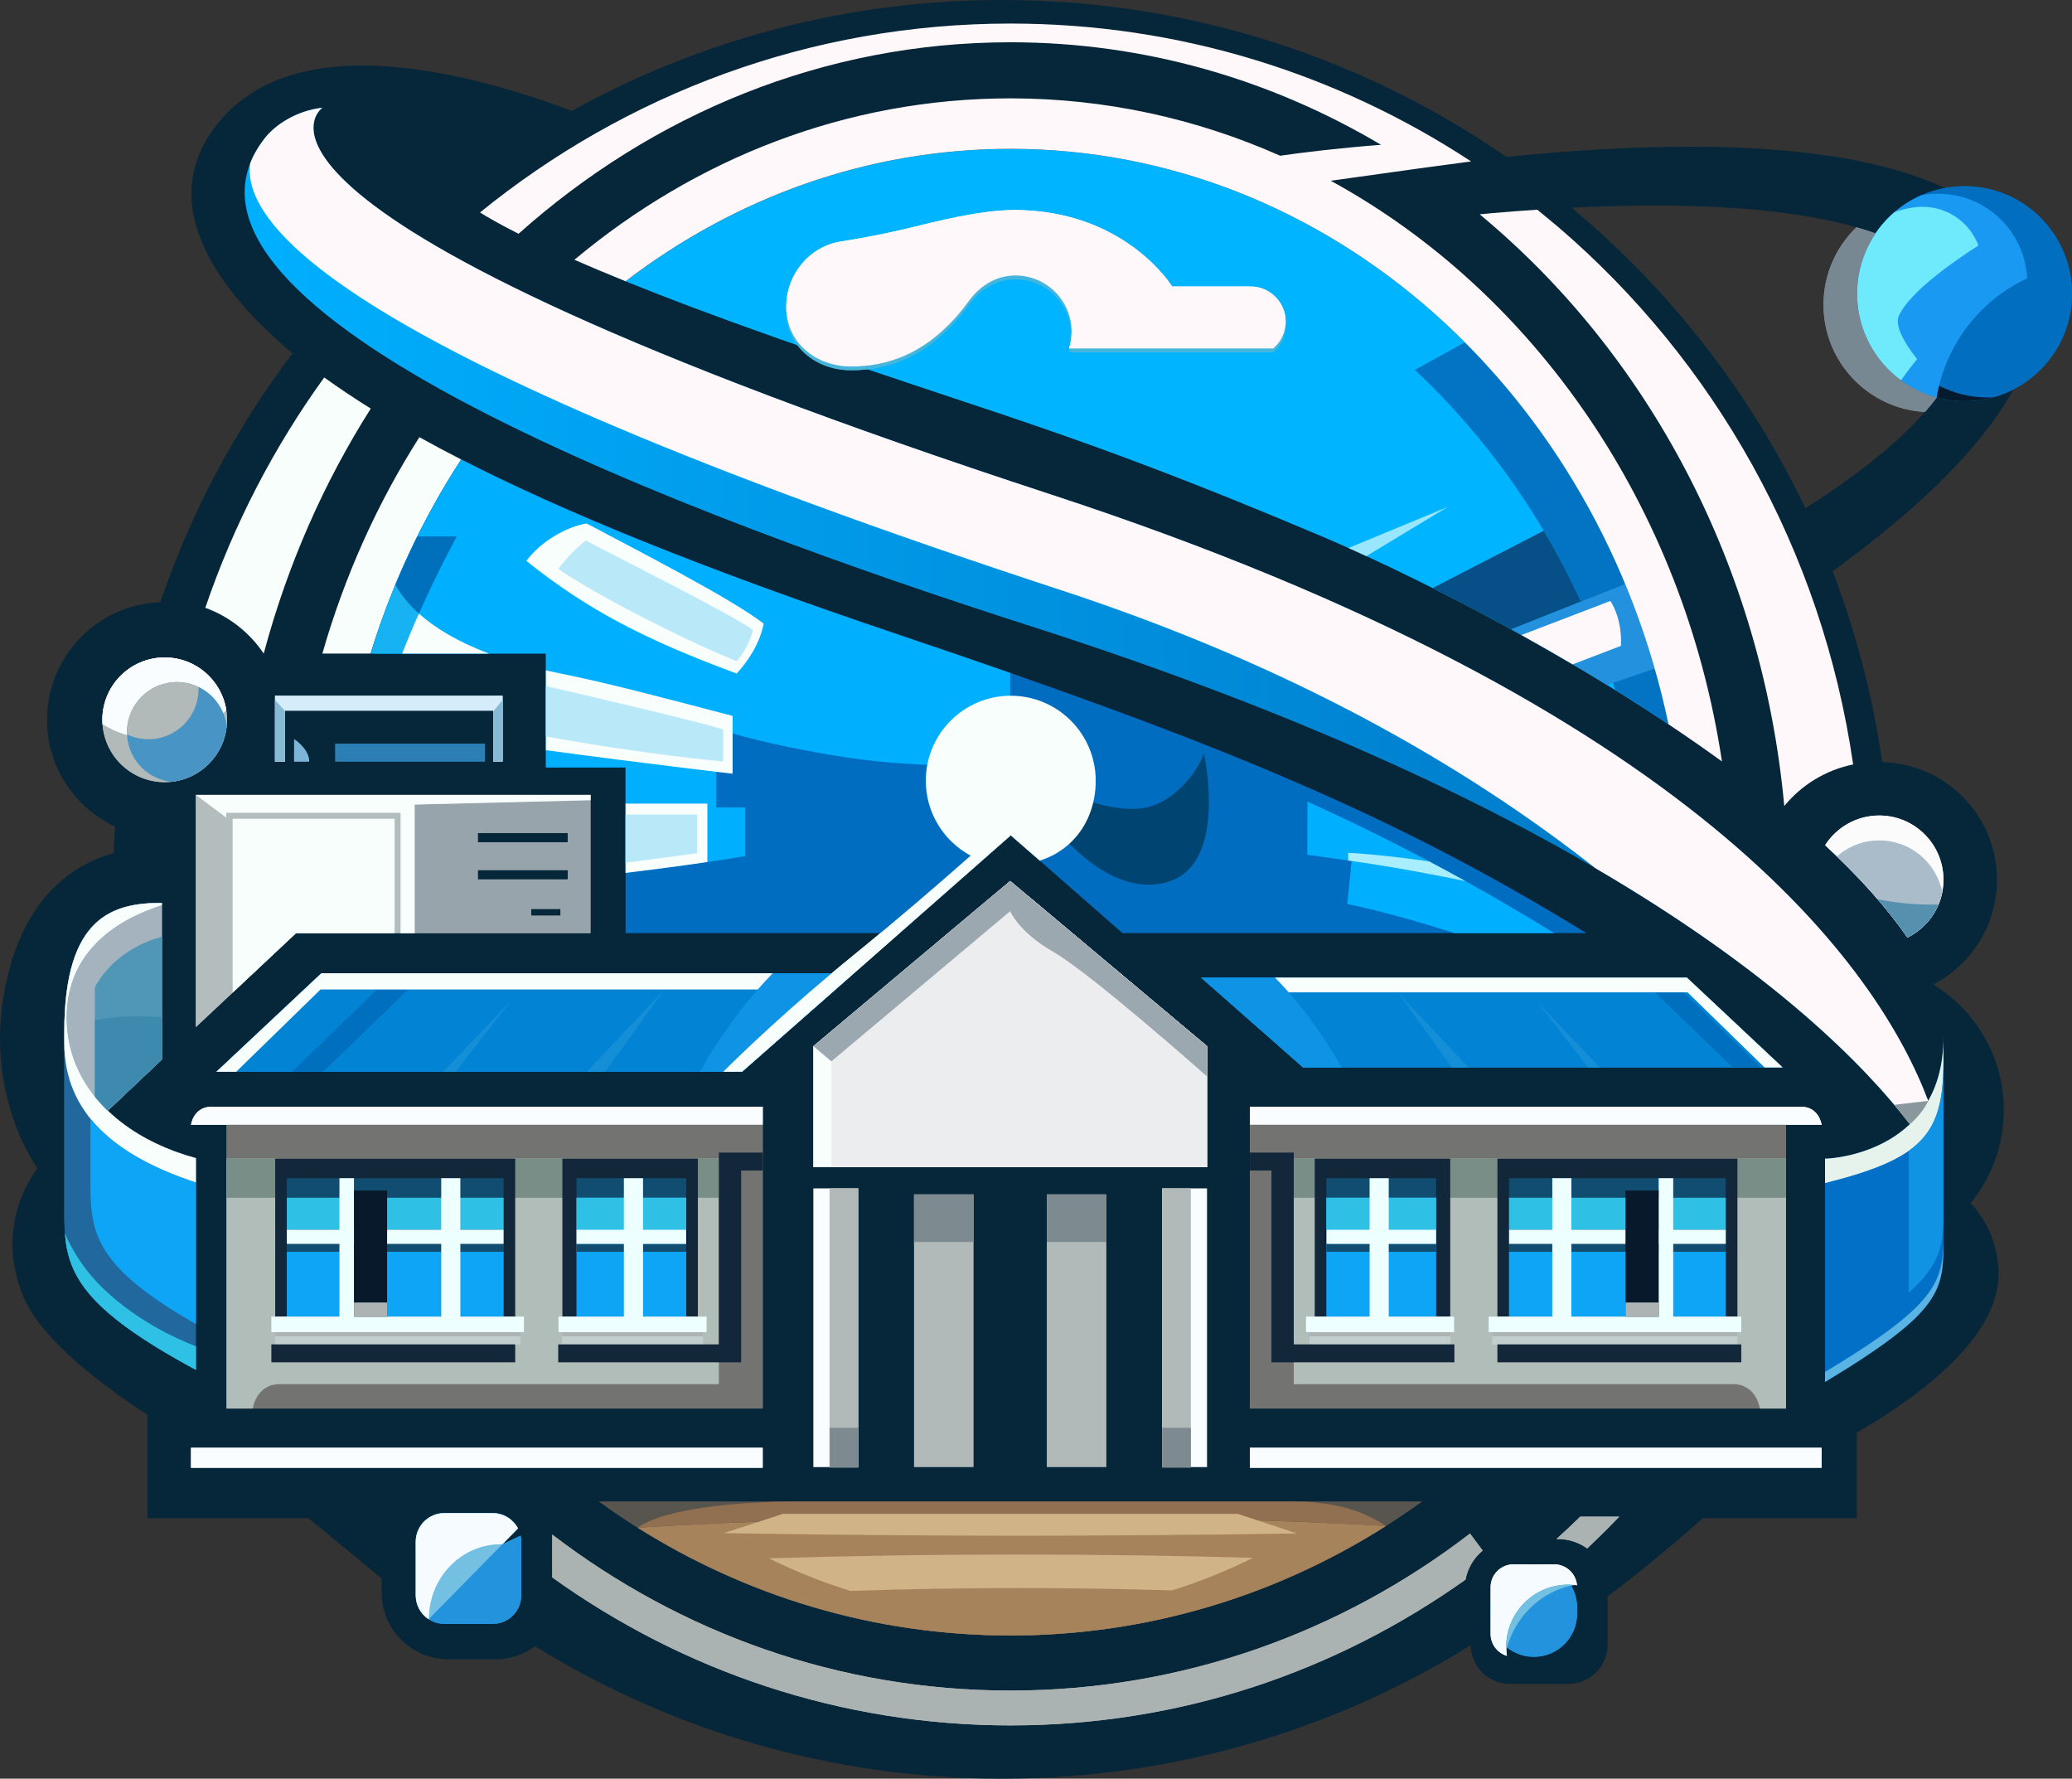 <?xml version="1.0" encoding="UTF-8"?>
<svg id="Capa_2" data-name="Capa 2" xmlns="http://www.w3.org/2000/svg" xmlns:xlink="http://www.w3.org/1999/xlink" viewBox="0 0 657.99 564.72">
  <rect x="0" y="0" width="657.99" height="564.72" fill="#333333" stroke="none"/>
  <defs>
    <style>
      .cls-1 {
        fill: #e6f3ed;
      }

      .cls-2 {
        fill: #9ca8af;
      }

      .cls-3 {
        fill: #99e7ff;
      }

      .cls-4 {
        fill: #7d8a8f;
      }

      .cls-5 {
        fill: #98a4ab;
      }

      .cls-6 {
        fill: #73c0e2;
      }

      .cls-7 {
        fill: #a7835b;
      }

      .cls-8 {
        fill: #5097b7;
      }

      .cls-9 {
        fill: #2fc1e5;
      }

      .cls-10 {
        fill: #6feafd;
      }

      .cls-11 {
        fill: #c2cece;
      }

      .cls-12 {
        fill: #b3bdbd;
      }

      .cls-13 {
        fill: #737472;
      }

      .cls-14 {
        fill: #21689e;
      }

      .cls-15 {
        fill: #fff8fa;
      }

      .cls-16 {
        fill: #ebedef;
      }

      .cls-17 {
        fill: #5590af;
      }

      .cls-18 {
        fill: #916f51;
      }

      .cls-19 {
        fill: #45b5dc;
      }

      .cls-20 {
        fill: #aabbc9;
      }

      .cls-21 {
        fill: #2493de;
      }

      .cls-22 {
        fill: #f5fbff;
      }

      .cls-23 {
        fill: #d5edfa;
      }

      .cls-24 {
        fill: #104d71;
      }

      .cls-25 {
        fill: #01b4ff;
      }

      .cls-26 {
        fill: #13273a;
      }

      .cls-27 {
        fill: #0383d3;
      }

      .cls-28 {
        fill: #00b0ff;
      }

      .cls-29 {
        fill: #7a8e88;
      }

      .cls-30 {
        fill: #58544e;
      }

      .cls-31 {
        fill: #026ec0;
      }

      .cls-32 {
        fill: #3e8aae;
      }

      .cls-33 {
        fill: #b2b9b9;
      }

      .cls-34 {
        fill: #0373c3;
      }

      .cls-35 {
        fill: #016dc0;
      }

      .cls-36 {
        fill: #1a99f2;
      }

      .cls-37 {
        fill: #f8fefc;
      }

      .cls-38 {
        fill: #16b2f2;
      }

      .cls-39 {
        fill: #adb2b2;
      }

      .cls-40 {
        fill: #59b4e4;
      }

      .cls-41 {
        fill: #a5b3be;
      }

      .cls-42 {
        fill: #07192b;
      }

      .cls-43 {
        fill: #abb3b2;
      }

      .cls-44 {
        fill: #b9e9f8;
      }

      .cls-45 {
        fill: #004572;
      }

      .cls-46 {
        fill: #0070bd;
      }

      .cls-47 {
        fill: #8a989e;
      }

      .cls-48 {
        fill: #006fbd;
      }

      .cls-49 {
        fill: #1093e3;
      }

      .cls-50 {
        fill: #7db5d9;
      }

      .cls-51 {
        fill: #87bad5;
      }

      .cls-52 {
        fill: #b1bdb8;
      }

      .cls-53 {
        fill: #2b7fb5;
      }

      .cls-54 {
        fill: none;
        stroke: #001c44;
        stroke-miterlimit: 10;
      }

      .cls-55 {
        fill: #138ed7;
      }

      .cls-56 {
        fill: #a9eefe;
      }

      .cls-57 {
        fill: #4894c4;
      }

      .cls-58 {
        fill: #f9fdff;
      }

      .cls-59 {
        fill: #2391dd;
      }

      .cls-60 {
        fill: #fcfbfb;
      }

      .cls-61 {
        fill: #d1b388;
      }

      .cls-62 {
        fill: #778893;
      }

      .cls-63 {
        fill: #edffff;
      }

      .cls-64 {
        fill: #0ea5f7;
      }

      .cls-65 {
        fill: #0270c6;
      }

      .cls-66 {
        fill: #041a2f;
      }

      .cls-67 {
        fill: #06263a;
      }

      .cls-68 {
        fill: #064f87;
      }

      .cls-69 {
        fill: url(#Degradado_sin_nombre);
      }

      .cls-70 {
        fill: #0f93e4;
      }
    </style>
    <linearGradient id="Degradado_sin_nombre" data-name="Degradado sin nombre" x1="77.71" y1="1791.79" x2="612.32" y2="1791.79" gradientTransform="translate(0 1987.36) scale(1 -1)" gradientUnits="userSpaceOnUse">
      <stop offset="0" stop-color="#00b0ff"/>
      <stop offset="1" stop-color="#006fbd"/>
    </linearGradient>
  </defs>
  <g id="Capa_1-2" data-name="Capa 1">
    <g id="Capa_6" data-name="Capa 6">
      <path class="cls-67" d="M613.91,312.55c12.03-6.21,20.25-18.76,20.25-33.23,0-20.33-16.24-36.87-36.45-37.36-3.01-21.04-8.35-41.32-15.73-60.59,41.93-30.43,78.85-69.06,59.1-102.01-22.15-36.95-104.66-35.57-162.61-29.51C432.93,18.41,377.73,0,318.22,0c-49.56,0-96.13,12.77-136.61,35.19-35.88-13.4-87.6-25.53-111.76,3.15-22.71,26.97,1.85,56.05,23.04,73.84-17.93,23.7-32.2,50.31-41.98,79.01-20,.73-35.98,17.17-35.98,37.35,0,15.02,8.86,27.96,21.63,33.9-.2,2.79-.35,5.6-.46,8.41-10.38,2.84-25.71,11.15-32.7,35.37-11.09,38.41,8.51,64.74,8.51,64.74,0,0-14.25,17.03-4.55,40.59,5.82,14.13,26.31,29.11,39.44,37.6v32.88h51.2l23.2,19.14v4.47c0,11.7,9.48,21.18,21.18,21.18h14.93c4.71,0,9.07-1.54,12.59-4.15,43.1,26.66,93.91,42.05,148.31,42.05s105.62-15.51,148.83-42.37c.09,6.78,5.62,12.26,12.43,12.26h18.61c6.86,0,12.43-5.57,12.43-12.43v-15.38c6.53-4.78,16.36-12.53,30.24-24.77h48.88v-27.14c22.65-13.21,46.73-32.21,44.96-52.64-.76-8.73-4.17-15.29-8.8-20.24,6.59-8.05,10.54-18.34,10.54-29.55,0-16.9-8.98-31.71-22.43-39.9Zm-107.67-240.45l-7.11-6.16c.83-.04,1.66-.08,2.49-.12,47.38-2.16,100.98,1.02,117.41,23.89,16.53,23.01-11.33,49.73-45.7,71.67-16.24-34.01-39.16-64.31-67.09-89.29Z"/>
      <path class="cls-25" d="M320.88,47.28c-45.42,0-87.54,15.54-122.21,42.04,12.43,5.03,27.85,10.89,46.92,17.62,69.76,24.61,94.27,29.57,173.57,63.1,27.81,11.76,71.35,33.7,110.71,59.94-21.96-104.66-107.19-182.7-208.98-182.7Z"/>
      <path class="cls-34" d="M465.19,108.68l-15.9,8.77c28.71,26.81,50.92,61.78,63.68,101.65,5.68,3.52,11.33,7.15,16.9,10.86-9.97-47.53-32.99-89.56-64.68-121.29Z"/>
      <path class="cls-68" d="M490.23,168.5l-35.28,18.2c7.98,4.01,16.37,8.4,24.95,13.12l22.15-8.81c-3.57-7.76-7.52-15.27-11.82-22.51Z"/>
      <path class="cls-59" d="M479.9,199.82c9.98,5.48,20.23,11.4,30.42,17.66l15.16-5.18c-2.64-9.21-5.77-18.19-9.38-26.88l-36.21,14.4Z"/>
      <path class="cls-15" d="M499.42,210.92l15.34-5.86c.4-9.11-3.37-14.25-3.37-14.25l-28.24,10.81c5.37,2.99,10.81,6.09,16.27,9.31Z"/>
      <path class="cls-3" d="M428.23,173.98c1.85,.83,3.74,1.69,5.68,2.58l25.89-15.64-31.57,13.07Z"/>
      <path class="cls-60" d="M605.72,297.64c6.78-3.31,11.45-10.27,11.45-18.33,0-11.26-9.13-20.39-20.39-20.39-7.22,0-13.57,3.76-17.19,9.43,10.43,9.65,19.39,19.49,26.12,29.28Z"/>
      <path class="cls-20" d="M616.79,283.26c-1.84-9.37-10.09-16.44-20-16.44-5.16,0-9.86,1.92-13.45,5.07,8.84,8.52,16.47,17.15,22.38,25.75,5.64-2.76,9.82-8.04,11.07-14.38Z"/>
      <path class="cls-17" d="M613.44,287.21c-5.87,0-11.61-.59-17.15-1.7,3.49,4.04,6.65,8.09,9.43,12.14,4.43-2.16,7.96-5.9,9.87-10.47-.71,.02-1.43,.03-2.15,.03Z"/>
      <circle class="cls-33" cx="52.3" cy="228.54" r="19.79"/>
      <path class="cls-58" d="M71.87,225.52c-1.45-9.5-9.66-16.78-19.57-16.78-10.93,0-19.79,8.86-19.79,19.79,0,.47,.02,.93,.05,1.4,4.9,3.02,10.66,4.77,16.83,4.77,8.75,0,16.68-3.5,22.47-9.18Z"/>
      <g>
        <path class="cls-57" d="M71.99,230.61c-.91-7.91-7.63-14.06-15.78-14.06-8.78,0-15.89,7.11-15.89,15.89,0,8.16,6.15,14.87,14.06,15.78,9.28-.97,16.65-8.34,17.61-17.61Z"/>
        <path class="cls-33" d="M40.31,232.44c0,.24,0,.48,.02,.72,2.07,.98,4.38,1.54,6.82,1.54,8.78,0,15.89-7.11,15.89-15.89,0-.24,0-.48-.02-.72-2.07-.98-4.38-1.54-6.82-1.54-8.78,0-15.89,7.11-15.89,15.89Z"/>
      </g>
      <g>
        <polygon class="cls-27" points="271.15 309 102.07 309 68.73 340.28 235.63 340.28 271.15 309"/>
        <path class="cls-70" d="M245.42,309c-11.44,11.64-19.57,24.84-23.2,31.28h13.42l35.52-31.28h-25.74Z"/>
        <polygon class="cls-48" points="102.56 340.28 129.62 314.15 119.73 314.15 92.77 340.28 102.56 340.28"/>
        <polygon class="cls-55" points="144.72 340.28 162.77 317.12 140.67 340.28 144.72 340.28"/>
        <polygon class="cls-55" points="186.32 340.28 192.19 340.28 211.01 314.15 186.32 340.28"/>
        <path class="cls-37" d="M245.42,309H102.07l-33.34,31.28h6.27l26.79-26.13H240.64c1.52-1.73,3.11-3.46,4.77-5.15Z"/>
      </g>
      <polygon class="cls-27" points="381.41 310.37 535.66 310.37 566.08 338.91 413.82 338.91 381.41 310.37"/>
      <path class="cls-70" d="M404.89,310.37c10.43,10.61,17.85,22.66,21.17,28.53h-12.24l-32.41-28.53h23.48Z"/>
      <polygon class="cls-48" points="550.26 338.91 525.57 315.07 534.6 315.07 559.19 338.91 550.26 338.91"/>
      <polygon class="cls-55" points="504.34 338.91 487.88 317.77 508.03 338.91 504.34 338.91"/>
      <polygon class="cls-55" points="466.39 338.91 461.03 338.91 443.87 315.07 466.39 338.91"/>
      <path class="cls-37" d="M404.89,310.37h130.77l30.41,28.53h-5.72l-24.44-23.84h-126.67c-1.39-1.58-2.84-3.15-4.36-4.69Z"/>
      <polygon class="cls-37" points="383.31 332.16 320.8 279.7 258.29 332.16 258.29 370.57 383.31 370.57 383.31 332.16"/>
      <polygon class="cls-16" points="264.02 336.97 264.02 370.57 383.31 370.57 383.31 332.16 326.53 284.51 264.02 336.97"/>
      <path class="cls-2" d="M320.8,279.7l-62.51,52.46h0l5.73,4.81,56.78-47.66s2.8,6.69,13.61,12.85c11.98,6.83,48.9,39.61,48.9,39.61v-9.61l-62.51-52.46Z"/>
      <polygon class="cls-12" points="62.2 252.38 62.2 326.1 94 296.26 131.68 296.26 131.68 255.45 187.51 254.06 187.51 252.38 62.2 252.38"/>
      <polygon class="cls-37" points="73.88 315.14 94 296.26 125.3 296.26 125.3 259.95 73.88 259.95 73.88 315.14"/>
      <path class="cls-5" d="M187.51,296.26v-42.2l-55.83,1.39v40.81h55.83Zm-9.5-5.53h-9.3v-2.16h9.3v2.16Zm-26.29-26.27h28.57v2.97h-28.57v-2.97Zm0,11.78h28.57v2.97h-28.57v-2.97Z"/>
      <polygon class="cls-37" points="62.2 252.38 71.86 259.58 71.86 258.05 127.2 258.05 127.2 296.26 131.68 296.26 131.68 255.45 187.51 254.06 187.51 252.38 62.2 252.38"/>
      <path class="cls-30" d="M190.26,476.75c37,26.78,82.03,42.5,130.62,42.5s93.62-15.72,130.62-42.5H190.26Z"/>
      <path class="cls-7" d="M440.14,484.46c-33.8-1.87-72.67-2.93-114.03-2.93-45.32,0-87.66,1.28-123.61,3.49,34.51,21.72,75.03,34.23,118.38,34.23,43.72,0,84.56-12.73,119.26-34.79h0Z"/>
      <path class="cls-61" d="M244.18,494.76c8.31,4.12,16.98,7.6,25.96,10.36,16.83-.6,34.8-.92,53.46-.92,16.85,0,33.14,.26,48.54,.75,8.91-2.77,17.51-6.24,25.75-10.35-23.38-.68-48.35-1.04-74.29-1.04-27.84,0-54.57,.42-79.42,1.2Z"/>
      <path class="cls-18" d="M326.11,481.53c41.35,0,80.22,1.06,114.03,2.93-6.73-4.41-15.45-7.71-29.05-7.71H251.49c-13.04,0-39.55,1.52-48.99,8.27,35.95-2.21,78.29-3.49,123.61-3.49Z"/>
      <path class="cls-61" d="M411.8,486.85c-29.22,.48-58.62,.72-88.2,.72-31.47,0-62.74-.28-93.8-.82l18.88-6.11h144.4l18.72,6.21Z"/>
      <path class="cls-37" d="M320.98,220.89c-14.9,0-26.98,12.08-26.98,26.98,0,10.29,5.77,19.24,14.24,23.79-9.99,8.85-23.14,20.17-37.18,31.6-20.56,16.72-35.65,31.3-41.4,37.02h5.97l76.21-67.02h0l9.14-8.05,9.21,8.03c10.94-3.44,17.77-13.29,17.77-25.37,0-14.9-12.08-26.98-26.98-26.98Z"/>
      <path class="cls-21" d="M159.51,490.3l4.98-5.06h0c-1.52-2.88-4.55-4.84-8.03-4.84h-15.34c-5.02,0-9.08,4.07-9.08,9.08v17.02c0,5.02,4.07,9.08,9.08,9.08h15.34c5.02,0,9.08-4.07,9.08-9.08v-17.02c0-.66-.07-1.29-.2-1.91l-5.83,2.72Z"/>
      <path class="cls-6" d="M159.12,490.29c-12.63,0-22.87,10.6-22.87,23.67l23.27-23.66c-.13,0-.26-.01-.39-.01Z"/>
      <path class="cls-22" d="M156.45,480.41h-15.34c-5.02,0-9.08,4.07-9.08,9.08v17.02c0,3.11,1.57,5.86,3.96,7.5l.25-.04c0-13.07,10.24-23.67,22.87-23.67,.13,0,.26,0,.39,.01l4.98-5.06c-1.52-2.88-4.55-4.84-8.03-4.84Z"/>
      <path class="cls-43" d="M470.85,492.29l-4.03-5.4c-40.77,31.32-91.26,49.85-145.94,49.85s-104.82-18.4-145.51-49.53v13.61c41.3,29.62,91.45,46.98,145.51,46.98s103.4-17.08,144.51-46.27c.7-3.7,2.68-6.94,5.46-9.25Z"/>
      <path class="cls-21" d="M487.1,526.03h0c-7.59,0-13.74-6.15-13.74-13.74v-1.89c0-7.59,6.15-13.74,13.74-13.74h0c7.59,0,13.74,6.15,13.74,13.74v1.89c0,7.59-6.15,13.74-13.74,13.74Z"/>
      <path class="cls-22" d="M478.32,522.82c0-10.89,8.83-19.71,19.71-19.71,.94,0,1.87,.07,2.77,.2-.32-3.72-3.44-6.65-7.24-6.65h-12.93c-4.02,0-7.27,3.26-7.27,7.27v14.83c0,3.29,2.18,6.06,5.18,6.96-.14-.95-.21-1.91-.21-2.9Z"/>
      <path class="cls-6" d="M499.91,503.2c-.62-.06-1.24-.09-1.88-.09-10.89,0-19.71,8.83-19.71,19.71,0,.38,.01,.76,.03,1.14,2.54-10.57,10.98-18.77,21.55-20.76Z"/>
      <path class="cls-43" d="M494.26,488.63h.49c3.47,0,6.67,1.11,9.28,2.99,3.48-3.28,6.88-6.64,10.19-10.09h-12.4c-2.47,2.42-5,4.78-7.56,7.1Z"/>
      <g>
        <path class="cls-14" d="M34.23,352.64l17.17-16.24v-49.74c-15.27,0-30.98,4.06-30.98,40.88v57.81c0,17.04,2.64,28.44,41.77,49.56v-67.21c-11.18-3.03-20.84-8.2-27.97-15.05Z"/>
        <g>
          <path class="cls-41" d="M62.2,367.7c-9.08-2.46-17.15-6.33-23.68-11.37,6.53,5.04,14.6,8.92,23.68,11.38h0Z"/>
          <path class="cls-41" d="M35.63,353.94c.91,.81,1.86,1.6,2.85,2.36-.99-.76-1.94-1.55-2.85-2.36Z"/>
          <path class="cls-41" d="M51.4,287.43c-18.33,5.88-30.22,17.56-30.22,35.69,0,12.17,5.38,22.7,14.37,30.74-.45-.4-.89-.81-1.32-1.22l17.17-16.24v-48.97h0Z"/>
        </g>
        <path class="cls-37" d="M62.2,375.45v-7.74c-9.08-2.46-17.15-6.34-23.68-11.38-.01-.01-.02-.02-.04-.03-.99-.76-1.94-1.55-2.85-2.36-.03-.03-.06-.05-.08-.08-8.99-8.04-14.37-18.57-14.37-30.74,0-18.13,11.89-29.81,30.22-35.69v-.77c-15.27,0-30.98,4.06-30.98,40.88v3.66c0,22.21,16.21,35.86,41.77,44.26Z"/>
        <path class="cls-64" d="M28.73,355.19v21.46c0,15.33,2.26,25.97,33.46,43.71v-44.91c-14.66-4.81-26.25-11.36-33.46-20.26Z"/>
        <path class="cls-9" d="M62.2,434.91v-7.47c-6.94-2.69-18.51-8.16-28.71-17.67-6.49-6.05-10.45-12.56-12.87-18.14,1.07,13.83,7.43,24.86,41.57,43.28Z"/>
        <path class="cls-8" d="M51.4,297.39c-4.85,1.3-15.39,5.26-21.28,16.06v34.71c1.26,1.56,2.63,3.06,4.11,4.48l17.17-16.24v-39.01h0Z"/>
        <path class="cls-32" d="M51.4,322.9c-11.28-.67-17.85,.23-21.28,1.06v24.2c1.26,1.56,2.63,3.06,4.11,4.48l17.17-16.24v-13.5h0Z"/>
      </g>
      <path class="cls-19" d="M307.84,96.55c2.78-3.84,7.77-7.9,14.62-7.9,9.85,0,17.84,7.99,17.84,17.84,0,1.85-.28,3.63-.8,5.31v.02h64.85c2.4-2.05,3.93-5.09,3.93-8.5,0-6.17-5-11.17-11.16-11.17h-24.89s-13.86-22.64-46.62-24.19c-10.15-.67-23.1,2.22-34.48,5.05-13,3.23-23.82,4.81-23.82,4.81-10.33,1.53-17.63,10.59-17.63,20.81,0,11.56,9.61,18.92,20.59,18.92,10.99,0,24.94-3.59,37.57-21.01Z"/>
      <path class="cls-15" d="M307.84,95.36c2.78-3.84,7.77-7.9,14.62-7.9,9.85,0,17.84,7.99,17.84,17.84,0,1.85-.28,3.63-.8,5.31v.02h64.85c2.4-2.05,3.93-5.09,3.93-8.5,0-6.17-5-11.17-11.16-11.17h-24.89s-13.86-22.64-46.62-24.19c-10.15-.67-23.1,2.22-34.48,5.05-13,3.23-23.82,4.81-23.82,4.81-10.33,1.53-17.63,10.59-17.63,20.81,0,11.56,9.61,18.92,20.59,18.92,10.99,0,24.94-3.59,37.57-21.01Z"/>
      <path class="cls-15" d="M488.19,66.57c-4.99,.33-9.86,.71-14.54,1.12l-3.76,.36c53.27,44.09,89.67,111.25,96.73,187.86,5.43-6.64,13.1-11.42,21.87-13.2-9.86-68.19-44.21-128.26-93.64-170.62"/>
      <path class="cls-37" d="M83.75,207.51c7.51-28.1,19.09-54.3,33.99-77.79-5.34-3.33-10.24-6.62-14.78-9.88-15.97,22.09-28.78,46.7-37.76,73.13,7.63,2.77,14.11,7.91,18.55,14.54Z"/>
      <path class="cls-37" d="M117.7,207.51c6.84-22.21,16.6-42.93,28.78-61.62-4.67-2.39-9.1-4.75-13.3-7.09-13.26,20.82-23.73,43.94-30.81,68.71h15.33Z"/>
      <circle class="cls-31" cx="623.87" cy="93.24" r="34.12"/>
      <path class="cls-36" d="M615.51,61.49c-1.84,0-3.64,.18-5.38,.52-12,5.29-20.38,17.28-20.38,31.24,0,15.78,10.71,29.05,25.26,32.96,2.8-16.81,13.79-30.84,28.74-37.84-.74-14.96-13.1-26.87-28.24-26.87Z"/>
      <path class="cls-10" d="M603.69,120.76c1.68-2.41,3.39-4.65,5.11-6.73-4.51-5.76-7.17-10.88-5.75-13.89,3.62-7.68,17.86-17.49,25.22-22.19-2.69-7.18-9.61-12.29-17.72-12.29-2.79,0-5.87,.61-8.9,1.69-7.29,6.26-11.91,15.53-11.91,25.89,0,11.29,5.49,21.3,13.94,27.51Z"/>
      <path class="cls-66" d="M615.78,122.47c-.3,1.23-.56,2.47-.77,3.73,2.82,.76,5.79,1.16,8.85,1.16s6.13-.42,8.99-1.2c-.52,.02-1.04,.04-1.56,.04-5.59,0-10.86-1.34-15.52-3.73Z"/>
      <path class="cls-62" d="M615.06,126.21c-14.57-3.88-25.31-17.17-25.31-32.97,0-7.09,2.17-13.67,5.87-19.13-1.95-.7-3.98-1.35-6.09-1.95-6.45,6.21-10.46,14.92-10.46,24.58,0,18.21,14.26,33.08,32.22,34.06,1.35-1.53,2.6-3.06,3.77-4.6Z"/>
      <path class="cls-15" d="M422.58,57.39c11.39-1.61,20.54-2.88,27.88-3.89h0c7.18-.98,12.62-1.71,16.71-2.25C424.99,23.56,374.78,7.48,320.88,7.48c-63.68,0-122.22,22.44-168.44,59.97,2.35,1.49,6.2,3.73,12.24,6.77,42.56-38,96.94-60.8,156.2-60.8,42.61,0,82.7,11.8,117.68,32.55-13.65,1.07-24.57,2.41-32.05,3.47-26.46-11.74-55.36-18.21-85.64-18.21-52.03,0-100,19.09-138.46,51.25,4.75,2.08,10.14,4.35,16.25,6.82,34.67-26.5,76.79-42.04,122.21-42.04,101.79,0,187.03,78.03,208.98,182.7,5.77,3.85,11.45,7.79,16.98,11.8-12.2-81.05-59.56-149.05-124.25-184.38Z"/>
      <path class="cls-69" d="M606.51,356.92c2.17-2.06,4.16-4.51,5.81-7.41-15.7-41.6-72.6-125.08-278.7-192.55C56.66,66.29,102.36,34.21,102.36,34.21c-8.03,.92-14.89,5.24-18.46,9.9-41.84,54.64,137.92,120.9,243.18,154.62,184.76,59.19,254.99,126.32,279.43,158.19Z"/>
      <path class="cls-35" d="M146.48,145.88c-12.18,18.69-21.94,39.41-28.78,61.62h55.66v36.16h25.3v52.59h87.02l35.29-31.04,9.21,8.03,26.27,23.02h147.31c-60.66-37.37-115.98-60.31-217.86-94.56-62.53-21.02-106.86-39.13-139.43-55.81Z"/>
      <path class="cls-28" d="M285.91,201.7c-62.53-21.02-106.86-39.13-139.43-55.81-10.63,16.3-19.41,34.16-26.02,53.19l-1.73,8.43h54.62v36.16h25.3v33.48c8.26-1.01,25.45-3.18,37.95-5.36v-15.44h-9.11v-25.2s9.87,4.02,36.51,8.57c26.64,4.55,48.02,2.97,48.02,2.97h8.76v-29.05c-11.02-3.84-22.61-7.81-34.89-11.93Z"/>
      <rect class="cls-33" x="290.26" y="379.21" width="18.91" height="86.58"/>
      <rect class="cls-4" x="290.26" y="379.21" width="18.91" height="15.11"/>
      <rect class="cls-33" x="332.43" y="379.21" width="18.91" height="86.58"/>
      <rect class="cls-4" x="332.43" y="379.21" width="18.91" height="15.11"/>
      <g>
        <rect class="cls-58" x="369.06" y="377.3" width="14.25" height="88.49"/>
        <rect class="cls-33" x="369.06" y="377.3" width="9.11" height="88.49"/>
        <rect class="cls-4" x="369.06" y="453.32" width="9.11" height="12.67"/>
      </g>
      <g>
        <rect class="cls-58" x="258.29" y="377.3" width="14.25" height="88.49"/>
        <rect class="cls-33" x="263.44" y="377.3" width="9.11" height="88.49"/>
        <rect class="cls-4" x="263.44" y="453.32" width="9.11" height="12.67"/>
      </g>
      <path class="cls-65" d="M579.56,367.86v70.91c37.61-22.67,37.61-29.2,37.61-45.38v-64.06c0,35.34-33.45,38.53-37.61,38.53Z"/>
      <path class="cls-1" d="M579.56,367.86v7.76c30.82-7.76,37.61-15.25,37.61-38.53v-7.76c0,35.34-33.45,38.53-37.61,38.53Z"/>
      <path class="cls-49" d="M606.16,365.38v45.04c11.01-9.78,11.01-16.27,11.01-27.01v-46.32c0,13.94-2.44,22.22-11.01,28.29Z"/>
      <path class="cls-40" d="M579.56,435.6v3.17c37.61-22.67,37.61-29.2,37.61-45.38v-3.17c0,16.18,0,22.71-37.61,45.38Z"/>
      <path class="cls-37" d="M233.92,213.84c-28.59-10.57-47.13-20.02-66.78-35.77,4.75-6.33,12.83-10.82,19.14-11.88,16.37,8.71,45.93,23.82,56.23,31.81-1.19,6.2-4.88,11.88-8.58,15.84Z"/>
      <path class="cls-44" d="M233.94,209.91c-14.88-5.87-45.11-21.14-56.62-29.3,2.56-3.41,5.69-6.7,8.71-9.01,8.81,4.69,47.51,24.11,53.06,28.41-.64,3.34-3.16,7.77-5.15,9.9Z"/>
      <path class="cls-37" d="M173.36,212.84v25.34c30.69,4.15,59.29,7.47,59.29,7.47v-18.35c-24.45-6.41-39.77-10.47-54.64-13.46-1.6-.32-3.14-.65-4.65-1Z"/>
      <path class="cls-38" d="M125.57,185.65c-2.94,7.11-5.57,14.4-7.87,21.86h37.57c-17.74-6.68-25.94-15.05-29.7-21.86Z"/>
      <path class="cls-46" d="M125.57,185.65c1.58,2.86,3.94,5.99,7.46,9.16,6.15-13.81,12.02-24.48,12.02-24.48h-12.52c-2.47,4.98-4.81,10.13-6.96,15.33Z"/>
      <path class="cls-37" d="M133.03,194.8c-1.8,4.03-3.61,8.33-5.32,12.7h27.56c-10.29-3.88-17.37-8.32-22.24-12.7Z"/>
      <path class="cls-44" d="M173.36,233.82c32.17,5.82,56.3,7.95,56.3,7.95v-10.18c-8.24-2.61-43.92-10.91-56.3-13.77v16h0Z"/>
      <path class="cls-37" d="M224.63,255.15h-25.97v21.99c5.82-.71,16.06-2,25.97-3.46v-18.54Z"/>
      <path class="cls-44" d="M198.66,273.92c8.94-1.15,22.7-3.03,22.7-3.03v-12.27h-22.7v15.3Z"/>
      <path class="cls-45" d="M343.12,253.37s13.34,5.54,22.57,2.57c7.6-2.44,14.25-10.3,16.63-16.63,0,0,7.92,35.17-11.68,40.75s-37.02-19.17-37.02-19.17l9.5-7.52Z"/>
      <path class="cls-28" d="M415.17,271.38l14.06,1.98-1.39,13.66s12.75,2.42,34.04,9.23h31.64c-25.74-15.86-50.53-29.12-78.32-41.75l-.04,16.88Z"/>
      <path class="cls-56" d="M453.83,273.49c-17.72-2.51-25.7-2.7-25.7-2.7v2.42c14.08,1.91,29.36,4.91,37.23,6.54-3.82-2.13-7.66-4.21-11.52-6.26Z"/>
      <path class="cls-15" d="M606.51,356.91c2.17-2.06,4.15-4.51,5.81-7.41-15.7-41.6-72.6-125.08-278.7-192.55C56.66,66.29,102.36,34.21,102.36,34.21c-8.03,.92-14.89,5.24-18.46,9.9-1.97,2.57-3.45,5.17-4.47,7.8-2.9,21.72,37.43,63.33,257.74,135.54,72.78,23.85,127.92,55.54,169.46,88.19,56.89,33.25,85.88,63.04,99.87,81.28Z"/>
      <path class="cls-60" d="M605.72,297.64c6.78-3.31,11.45-10.27,11.45-18.33,0-11.26-9.13-20.39-20.39-20.39-7.22,0-13.57,3.76-17.19,9.43,10.43,9.65,19.39,19.49,26.12,29.28Z"/>
      <path class="cls-20" d="M616.79,283.26c-1.84-9.37-10.09-16.44-20-16.44-5.16,0-9.86,1.92-13.45,5.07,8.84,8.52,16.47,17.15,22.38,25.75,5.64-2.76,9.82-8.04,11.07-14.38Z"/>
      <path class="cls-17" d="M613.44,287.21c-5.87,0-11.61-.59-17.15-1.7,3.49,4.04,6.65,8.09,9.43,12.14,4.43-2.16,7.96-5.9,9.87-10.47-.71,.02-1.43,.03-2.15,.03Z"/>
      <circle class="cls-33" cx="52.3" cy="228.54" r="19.79"/>
      <path class="cls-58" d="M71.87,225.52c-1.45-9.5-9.66-16.78-19.57-16.78-10.93,0-19.79,8.86-19.79,19.79,0,.47,.02,.93,.05,1.4,4.9,3.02,10.66,4.77,16.83,4.77,8.75,0,16.68-3.5,22.47-9.18Z"/>
      <g>
        <path class="cls-57" d="M71.99,230.61c-.91-7.91-7.63-14.06-15.78-14.06-8.78,0-15.89,7.11-15.89,15.89,0,8.16,6.15,14.87,14.06,15.78,9.28-.97,16.65-8.34,17.61-17.61Z"/>
        <path class="cls-33" d="M40.31,232.44c0,.24,0,.48,.02,.72,2.07,.98,4.38,1.54,6.82,1.54,8.78,0,15.89-7.11,15.89-15.89,0-.24,0-.48-.02-.72-2.07-.98-4.38-1.54-6.82-1.54-8.78,0-15.89,7.11-15.89,15.89Z"/>
      </g>
      <g>
        <polygon class="cls-27" points="271.15 309 102.07 309 68.73 340.28 235.63 340.28 271.15 309"/>
        <path class="cls-70" d="M245.42,309c-11.44,11.64-19.57,24.84-23.2,31.28h13.42l35.52-31.28h-25.74Z"/>
        <polygon class="cls-48" points="102.56 340.28 129.62 314.15 119.73 314.15 92.77 340.28 102.56 340.28"/>
        <polygon class="cls-55" points="144.72 340.28 162.77 317.12 140.67 340.28 144.72 340.28"/>
        <polygon class="cls-55" points="186.32 340.28 192.19 340.28 211.01 314.15 186.32 340.28"/>
        <path class="cls-37" d="M245.42,309H102.07l-33.34,31.28h6.27l26.79-26.13H240.64c1.52-1.73,3.11-3.46,4.77-5.15Z"/>
      </g>
      <polygon class="cls-27" points="381.41 310.37 535.66 310.37 566.08 338.91 413.82 338.91 381.41 310.37"/>
      <path class="cls-70" d="M404.89,310.37c10.43,10.61,17.85,22.66,21.17,28.53h-12.24l-32.41-28.53h23.48Z"/>
      <polygon class="cls-48" points="550.26 338.91 525.57 315.07 534.6 315.07 559.19 338.91 550.26 338.91"/>
      <polygon class="cls-55" points="504.34 338.91 487.88 317.77 508.03 338.91 504.34 338.91"/>
      <polygon class="cls-55" points="466.39 338.91 461.03 338.91 443.87 315.07 466.39 338.91"/>
      <path class="cls-37" d="M404.89,310.37h130.77l30.41,28.53h-5.72l-24.44-23.84h-126.67c-1.39-1.58-2.84-3.15-4.36-4.69Z"/>
      <polygon class="cls-37" points="383.31 332.16 320.8 279.7 258.29 332.16 258.29 370.57 383.31 370.57 383.31 332.16"/>
      <polygon class="cls-16" points="264.02 336.97 264.02 370.57 383.31 370.57 383.31 332.16 326.53 284.51 264.02 336.97"/>
      <path class="cls-2" d="M320.8,279.7l-62.51,52.46h0l5.73,4.81,56.78-47.66s2.8,6.69,13.61,12.85c11.98,6.83,48.9,39.61,48.9,39.61v-9.61l-62.51-52.46Z"/>
      <polygon class="cls-12" points="62.2 252.38 62.2 326.1 94 296.26 131.68 296.26 131.68 255.45 187.51 254.06 187.51 252.38 62.2 252.38"/>
      <polygon class="cls-37" points="73.88 315.14 94 296.26 125.3 296.26 125.3 259.95 73.88 259.95 73.88 315.14"/>
      <path class="cls-5" d="M187.51,296.26v-42.2l-55.83,1.39v40.81h55.83Zm-9.5-5.53h-9.3v-2.16h9.3v2.16Zm-26.29-26.27h28.57v2.97h-28.57v-2.97Zm0,11.78h28.57v2.97h-28.57v-2.97Z"/>
      <polygon class="cls-37" points="62.2 252.38 71.86 259.58 71.86 258.05 127.2 258.05 127.2 296.26 131.68 296.26 131.68 255.45 187.51 254.06 187.51 252.38 62.2 252.38"/>
      <path class="cls-30" d="M190.26,476.75c37,26.78,82.03,42.5,130.62,42.5s93.62-15.72,130.62-42.5H190.26Z"/>
      <path class="cls-7" d="M440.14,484.46c-33.8-1.87-72.67-2.93-114.03-2.93-45.32,0-87.66,1.28-123.61,3.49,34.51,21.72,75.03,34.23,118.38,34.23,43.72,0,84.56-12.73,119.26-34.79h0Z"/>
      <path class="cls-61" d="M244.18,494.76c8.31,4.12,16.98,7.6,25.96,10.36,16.83-.6,34.8-.92,53.46-.92,16.85,0,33.14,.26,48.54,.75,8.91-2.77,17.51-6.24,25.75-10.35-23.38-.68-48.35-1.04-74.29-1.04-27.84,0-54.57,.42-79.42,1.2Z"/>
      <path class="cls-18" d="M326.11,481.53c41.35,0,80.22,1.06,114.03,2.93-6.73-4.41-15.45-7.71-29.05-7.71H251.49c-13.04,0-39.55,1.52-48.99,8.27,35.95-2.21,78.29-3.49,123.61-3.49Z"/>
      <path class="cls-61" d="M411.8,486.85c-29.22,.48-58.62,.72-88.2,.72-31.47,0-62.74-.28-93.8-.82l18.88-6.11h144.4l18.72,6.21Z"/>
      <path class="cls-37" d="M320.98,220.89c-14.9,0-26.98,12.08-26.98,26.98,0,10.29,5.77,19.24,14.24,23.79-9.99,8.85-23.14,20.17-37.18,31.6-20.56,16.72-35.65,31.3-41.4,37.02h5.97l76.21-67.02h0l9.14-8.05,9.21,8.03c10.94-3.44,17.77-13.29,17.77-25.37,0-14.9-12.08-26.98-26.98-26.98Z"/>
      <path class="cls-21" d="M159.51,490.3l4.98-5.06h0c-1.52-2.88-4.55-4.84-8.03-4.84h-15.34c-5.02,0-9.08,4.07-9.08,9.08v17.02c0,5.02,4.07,9.08,9.08,9.08h15.34c5.02,0,9.08-4.07,9.08-9.08v-17.02c0-.66-.07-1.29-.2-1.91l-5.83,2.72Z"/>
      <path class="cls-6" d="M159.12,490.29c-12.63,0-22.87,10.6-22.87,23.67l23.27-23.66c-.13,0-.26-.01-.39-.01Z"/>
      <path class="cls-22" d="M156.45,480.41h-15.34c-5.02,0-9.08,4.07-9.08,9.08v17.02c0,3.11,1.57,5.86,3.96,7.5l.25-.04c0-13.07,10.24-23.67,22.87-23.67,.13,0,.26,0,.39,.01l4.98-5.06c-1.52-2.88-4.55-4.84-8.03-4.84Z"/>
      <path class="cls-43" d="M470.85,492.29l-4.03-5.4c-40.77,31.32-91.26,49.85-145.94,49.85s-104.82-18.4-145.51-49.53v13.61c41.3,29.62,91.45,46.98,145.51,46.98s103.4-17.08,144.51-46.27c.7-3.7,2.68-6.94,5.46-9.25Z"/>
      <path class="cls-21" d="M487.1,526.03h0c-7.59,0-13.74-6.15-13.74-13.74v-1.89c0-7.59,6.15-13.74,13.74-13.74h0c7.59,0,13.74,6.15,13.74,13.74v1.89c0,7.59-6.15,13.74-13.74,13.74Z"/>
      <path class="cls-22" d="M478.32,522.82c0-10.89,8.83-19.71,19.71-19.71,.94,0,1.87,.07,2.77,.2-.32-3.72-3.44-6.65-7.24-6.65h-12.93c-4.02,0-7.27,3.26-7.27,7.27v14.83c0,3.29,2.18,6.06,5.18,6.96-.14-.95-.21-1.91-.21-2.9Z"/>
      <path class="cls-6" d="M499.91,503.2c-.62-.06-1.24-.09-1.88-.09-10.89,0-19.71,8.83-19.71,19.71,0,.38,.01,.76,.03,1.14,2.54-10.57,10.98-18.77,21.55-20.76Z"/>
      <path class="cls-43" d="M494.26,488.63h.49c3.47,0,6.67,1.11,9.28,2.99,3.48-3.28,6.88-6.64,10.19-10.09h-12.4c-2.47,2.42-5,4.78-7.56,7.1Z"/>
      <g>
        <path class="cls-14" d="M34.23,352.64l17.17-16.24v-49.74c-15.27,0-30.98,4.06-30.98,40.88v57.81c0,17.04,2.64,28.44,41.77,49.56v-67.21c-11.18-3.03-20.84-8.2-27.97-15.05Z"/>
        <g>
          <path class="cls-41" d="M62.2,367.7c-9.08-2.46-17.15-6.33-23.68-11.37,6.53,5.04,14.6,8.92,23.68,11.38h0Z"/>
          <path class="cls-41" d="M35.63,353.94c.91,.81,1.86,1.6,2.85,2.36-.99-.76-1.94-1.55-2.85-2.36Z"/>
          <path class="cls-41" d="M51.4,287.43c-18.33,5.88-30.22,17.56-30.22,35.69,0,12.17,5.38,22.7,14.37,30.74-.45-.4-.89-.81-1.32-1.22l17.17-16.24v-48.97h0Z"/>
        </g>
        <path class="cls-37" d="M62.2,375.45v-7.74c-9.08-2.46-17.15-6.34-23.68-11.38-.01-.01-.02-.02-.04-.03-.99-.76-1.94-1.55-2.85-2.36-.03-.03-.06-.05-.08-.08-8.99-8.04-14.37-18.57-14.37-30.74,0-18.13,11.89-29.81,30.22-35.69v-.77c-15.27,0-30.98,4.06-30.98,40.88v3.66c0,22.21,16.21,35.86,41.77,44.26Z"/>
        <path class="cls-64" d="M28.73,355.19v21.46c0,15.33,2.26,25.97,33.46,43.71v-44.91c-14.66-4.81-26.25-11.36-33.46-20.26Z"/>
        <path class="cls-9" d="M62.2,434.91v-7.47c-6.94-2.69-18.51-8.16-28.71-17.67-6.49-6.05-10.45-12.56-12.87-18.14,1.07,13.83,7.43,24.86,41.57,43.28Z"/>
        <path class="cls-8" d="M51.4,297.39c-4.85,1.3-15.39,5.26-21.28,16.06v34.71c1.26,1.56,2.63,3.06,4.11,4.48l17.17-16.24v-39.01h0Z"/>
        <path class="cls-32" d="M51.4,322.9c-11.28-.67-17.85,.23-21.28,1.06v24.2c1.26,1.56,2.63,3.06,4.11,4.48l17.17-16.24v-13.5h0Z"/>
      </g>
      <path class="cls-19" d="M307.84,96.55c2.78-3.84,7.77-7.9,14.62-7.9,9.85,0,17.84,7.99,17.84,17.84,0,1.85-.28,3.63-.8,5.31v.02h64.85c2.4-2.05,3.93-5.09,3.93-8.5,0-6.17-5-11.17-11.16-11.17h-24.89s-13.86-22.64-46.62-24.19c-10.15-.67-23.1,2.22-34.48,5.05-13,3.23-23.82,4.81-23.82,4.81-10.33,1.53-17.63,10.59-17.63,20.81,0,11.56,9.61,18.92,20.59,18.92,10.99,0,24.94-3.59,37.57-21.01Z"/>
      <path class="cls-15" d="M307.84,95.36c2.78-3.84,7.77-7.9,14.62-7.9,9.85,0,17.84,7.99,17.84,17.84,0,1.85-.28,3.63-.8,5.31v.02h64.85c2.4-2.05,3.93-5.09,3.93-8.5,0-6.17-5-11.17-11.16-11.17h-24.89s-13.86-22.64-46.62-24.19c-10.15-.67-23.1,2.22-34.48,5.05-13,3.23-23.82,4.81-23.82,4.81-10.33,1.53-17.63,10.59-17.63,20.81,0,11.56,9.61,18.92,20.59,18.92,10.99,0,24.94-3.59,37.57-21.01Z"/>
      <circle class="cls-31" cx="623.87" cy="93.24" r="34.12"/>
      <path class="cls-36" d="M615.51,61.49c-1.84,0-3.64,.18-5.38,.52-12,5.29-20.38,17.28-20.38,31.24,0,15.78,10.71,29.05,25.26,32.96,2.8-16.81,13.79-30.84,28.74-37.84-.74-14.96-13.1-26.87-28.24-26.87Z"/>
      <path class="cls-10" d="M603.69,120.76c1.68-2.41,3.39-4.65,5.11-6.73-4.51-5.76-7.17-10.88-5.75-13.89,3.62-7.68,17.86-17.49,25.22-22.19-2.69-7.18-9.61-12.29-17.72-12.29-2.79,0-5.87,.61-8.9,1.69-7.29,6.26-11.91,15.53-11.91,25.89,0,11.29,5.49,21.3,13.94,27.51Z"/>
      <path class="cls-66" d="M615.78,122.47c-.3,1.23-.56,2.47-.77,3.73,2.82,.76,5.79,1.16,8.85,1.16s6.13-.42,8.99-1.2c-.52,.02-1.04,.04-1.56,.04-5.59,0-10.86-1.34-15.52-3.73Z"/>
      <path class="cls-62" d="M615.06,126.21c-14.57-3.88-25.31-17.17-25.31-32.97,0-7.09,2.17-13.67,5.87-19.13-1.95-.7-3.98-1.35-6.09-1.95-6.45,6.21-10.46,14.92-10.46,24.58,0,18.21,14.26,33.08,32.22,34.06,1.35-1.53,2.6-3.06,3.77-4.6Z"/>
      <g>
        <g>
          <rect class="cls-13" x="396.92" y="351.37" width="170.26" height="95.82"/>
          <rect class="cls-26" x="460.64" y="424.43" width="1.22" height="2.35"/>
          <path class="cls-52" d="M567.18,447.18v-79.32h-156.33v71.6h139.51c7.42,0,8.51,7.72,8.51,7.72h8.32Z"/>
          <path class="cls-58" d="M571.87,351.37h-174.94v5.74h181.54s-.73-5.74-6.6-5.74Z"/>
          <rect class="cls-29" x="410.85" y="367.86" width="156.33" height="12.41"/>
          <g>
            <rect class="cls-26" x="475.52" y="367.86" width="76.22" height="50.15"/>
            <rect class="cls-24" x="479.21" y="374.07" width="68.83" height="43.95"/>
            <rect class="cls-64" x="479.21" y="397.43" width="68.83" height="20.59"/>
            <rect class="cls-24" x="479.21" y="394.92" width="68.83" height="2.51"/>
            <rect class="cls-11" x="473.87" y="422.93" width="77.87" height="3.96"/>
            <rect class="cls-26" x="475.52" y="426.83" width="77.44" height="5.7"/>
            <rect class="cls-39" x="473.87" y="422.93" width="77.87" height="1.35"/>
            <rect class="cls-9" x="479.21" y="380.27" width="68.83" height="10.16"/>
            <path class="cls-63" d="M531.35,418.02v-23.1h16.7v-4.49h-16.7v-16.37h-4.62v16.37h-27.71v-16.37h-6.07v16.37h-13.73v4.49h13.73v23.1h-20.19v4.92h80.21v-4.92h-21.61Zm-32.34,0v-23.1h27.71v23.1h-27.71Z"/>
            <rect class="cls-42" x="516.2" y="377.99" width="10.52" height="40.02"/>
            <rect class="cls-39" x="516.2" y="413.53" width="10.52" height="4.49"/>
          </g>
          <g>
            <rect class="cls-26" x="417.51" y="367.86" width="43.03" height="50.15"/>
            <rect class="cls-24" x="421.21" y="374.07" width="34.84" height="43.95"/>
            <rect class="cls-64" x="421.21" y="380.27" width="34.84" height="37.75"/>
            <line class="cls-54" x1="421.21" y1="390.43" x2="421.21" y2="394.92"/>
            <rect class="cls-11" x="415.86" y="422.93" width="44.78" height="3.96"/>
            <rect class="cls-39" x="415.86" y="422.93" width="44.78" height="1.35"/>
            <rect class="cls-9" x="421.21" y="380.27" width="34.84" height="10.16"/>
            <rect class="cls-24" x="421.21" y="394.92" width="34.84" height="2.51"/>
            <polygon class="cls-63" points="441.01 418.02 441.01 394.92 456.05 394.92 456.05 390.43 441.01 390.43 441.01 374.07 434.93 374.07 434.93 390.43 421.21 390.43 421.21 394.92 434.93 394.92 434.93 418.02 414.74 418.02 414.74 422.93 461.76 422.93 461.76 418.02 441.01 418.02"/>
          </g>
          <polygon class="cls-26" points="410.85 426.83 410.85 371.64 410.85 370.57 410.85 365.93 396.92 365.93 396.92 371.64 403.77 371.64 403.77 426.83 403.77 429.68 403.77 432.53 461.86 432.53 461.86 426.83 410.85 426.83"/>
          <rect class="cls-58" x="396.92" y="459.66" width="181.54" height="6.34"/>
        </g>
        <g>
          <rect class="cls-13" x="71.95" y="351.37" width="170.26" height="95.82"/>
          <rect class="cls-26" x="177.27" y="424.43" width="1.22" height="2.35"/>
          <path class="cls-52" d="M71.95,447.18v-79.32H228.28v71.6H88.78c-7.42,0-8.51,7.72-8.51,7.72h-8.32Z"/>
          <path class="cls-58" d="M67.26,351.37H242.21v5.74H60.66s.73-5.74,6.6-5.74Z"/>
          <rect class="cls-29" x="71.95" y="367.86" width="156.33" height="12.41"/>
          <g>
            <rect class="cls-26" x="87.39" y="367.86" width="76.22" height="50.15"/>
            <rect class="cls-24" x="91.09" y="374.07" width="68.83" height="43.95"/>
            <rect class="cls-64" x="91.09" y="397.43" width="68.83" height="20.59"/>
            <rect class="cls-24" x="91.09" y="394.92" width="68.83" height="2.51"/>
            <rect class="cls-11" x="87.39" y="422.93" width="77.87" height="3.96"/>
            <rect class="cls-26" x="86.17" y="426.83" width="77.44" height="5.7"/>
            <rect class="cls-39" x="87.39" y="422.93" width="77.87" height="1.35"/>
            <rect class="cls-9" x="91.09" y="380.27" width="68.83" height="10.16"/>
            <path class="cls-63" d="M86.17,418.02v4.92h80.21v-4.92h-20.19v-23.1h13.73v-4.49h-13.73v-16.37h-6.07v16.37h-27.71v-16.37h-4.62v16.37h-16.7v4.49h16.7v23.1h-21.61Zm26.24,0v-23.1h27.71v23.1h-27.71Z"/>
            <rect class="cls-42" x="112.41" y="377.99" width="10.52" height="40.02"/>
            <rect class="cls-39" x="112.41" y="413.53" width="10.52" height="4.49"/>
          </g>
          <g>
            <rect class="cls-26" x="178.59" y="367.86" width="43.03" height="50.15"/>
            <rect class="cls-24" x="183.08" y="374.07" width="34.84" height="43.95"/>
            <rect class="cls-64" x="183.08" y="380.27" width="34.84" height="37.75"/>
            <line class="cls-54" x1="217.92" y1="390.43" x2="217.92" y2="394.92"/>
            <rect class="cls-11" x="178.49" y="422.93" width="44.77" height="3.96"/>
            <rect class="cls-39" x="178.49" y="422.93" width="44.77" height="1.35"/>
            <rect class="cls-9" x="183.08" y="380.27" width="34.84" height="10.16"/>
            <rect class="cls-24" x="183.08" y="394.92" width="34.84" height="2.51"/>
            <polygon class="cls-63" points="198.12 418.02 198.12 394.92 183.08 394.92 183.08 390.43 198.12 390.43 198.12 374.07 204.2 374.07 204.2 390.43 217.92 390.43 217.92 394.92 204.2 394.92 204.2 418.02 224.39 418.02 224.39 422.93 177.37 422.93 177.37 418.02 198.12 418.02"/>
          </g>
          <polygon class="cls-26" points="228.28 426.83 228.28 371.64 228.28 370.57 228.28 365.93 242.21 365.93 242.21 371.64 235.36 371.64 235.36 426.83 235.36 429.68 235.36 432.53 177.27 432.53 177.27 426.83 228.28 426.83"/>
          <rect class="cls-58" x="60.66" y="459.66" width="181.54" height="6.34"/>
        </g>
      </g>
      <rect class="cls-53" x="106.48" y="236.14" width="47.51" height="5.63"/>
      <polygon class="cls-23" points="87.34 220.89 87.34 241.77 90.51 241.77 90.51 225.62 156.63 225.62 156.63 241.77 159.6 241.77 159.6 220.89 87.34 220.89"/>
      <path class="cls-50" d="M93.41,234.7v7.07h4.75c0-4.04-4.75-7.07-4.75-7.07Z"/>
      <polygon class="cls-51" points="87.34 222.29 87.34 241.77 90.51 241.77 90.51 225.7 87.34 222.29"/>
      <path class="cls-51" d="M156.63,225.91v15.86h2.97v-19.57c-.9,1.15-2.07,2.6-2.97,3.7Z"/>
      <g>
        <g>
          <rect class="cls-13" x="396.92" y="351.37" width="170.26" height="95.82"/>
          <rect class="cls-26" x="460.64" y="424.43" width="1.22" height="2.35"/>
          <path class="cls-52" d="M567.18,447.18v-79.32h-156.33v71.6h139.51c7.42,0,8.51,7.72,8.51,7.72h8.32Z"/>
          <path class="cls-58" d="M571.87,351.37h-174.94v5.74h181.54s-.73-5.74-6.6-5.74Z"/>
          <rect class="cls-29" x="410.85" y="367.86" width="156.33" height="12.41"/>
          <g>
            <rect class="cls-26" x="475.52" y="367.86" width="76.22" height="50.15"/>
            <rect class="cls-24" x="479.21" y="374.07" width="68.83" height="43.95"/>
            <rect class="cls-64" x="479.21" y="397.43" width="68.83" height="20.59"/>
            <rect class="cls-24" x="479.21" y="394.92" width="68.83" height="2.51"/>
            <rect class="cls-11" x="473.87" y="422.93" width="77.87" height="3.96"/>
            <rect class="cls-26" x="475.52" y="426.83" width="77.44" height="5.7"/>
            <rect class="cls-39" x="473.87" y="422.93" width="77.87" height="1.35"/>
            <rect class="cls-9" x="479.21" y="380.27" width="68.83" height="10.16"/>
            <path class="cls-63" d="M531.35,418.02v-23.1h16.7v-4.49h-16.7v-16.37h-4.62v16.37h-27.71v-16.37h-6.07v16.37h-13.73v4.49h13.73v23.1h-20.19v4.92h80.21v-4.92h-21.61Zm-32.34,0v-23.1h27.71v23.1h-27.71Z"/>
            <rect class="cls-42" x="516.2" y="377.99" width="10.52" height="40.02"/>
            <rect class="cls-39" x="516.2" y="413.53" width="10.52" height="4.49"/>
          </g>
          <g>
            <rect class="cls-26" x="417.51" y="367.86" width="43.03" height="50.15"/>
            <rect class="cls-24" x="421.21" y="374.07" width="34.84" height="43.95"/>
            <rect class="cls-64" x="421.21" y="380.27" width="34.84" height="37.75"/>
            <line class="cls-54" x1="421.21" y1="390.43" x2="421.21" y2="394.92"/>
            <rect class="cls-11" x="415.86" y="422.93" width="44.78" height="3.96"/>
            <rect class="cls-39" x="415.86" y="422.93" width="44.78" height="1.35"/>
            <rect class="cls-9" x="421.21" y="380.27" width="34.84" height="10.16"/>
            <rect class="cls-24" x="421.21" y="394.92" width="34.84" height="2.51"/>
            <polygon class="cls-63" points="441.01 418.02 441.01 394.92 456.05 394.92 456.05 390.43 441.01 390.43 441.01 374.07 434.93 374.07 434.93 390.43 421.21 390.43 421.21 394.92 434.93 394.92 434.93 418.02 414.74 418.02 414.74 422.93 461.76 422.93 461.76 418.02 441.01 418.02"/>
          </g>
          <polygon class="cls-26" points="410.85 426.83 410.85 371.64 410.85 370.57 410.85 365.93 396.92 365.93 396.92 371.64 403.77 371.64 403.77 426.83 403.77 429.68 403.77 432.53 461.86 432.53 461.86 426.83 410.85 426.83"/>
          <rect class="cls-58" x="396.92" y="459.66" width="181.54" height="6.34"/>
        </g>
        <g>
          <rect class="cls-13" x="71.95" y="351.37" width="170.26" height="95.82"/>
          <rect class="cls-26" x="177.27" y="424.43" width="1.22" height="2.35"/>
          <path class="cls-52" d="M71.95,447.18v-79.32H228.28v71.6H88.78c-7.42,0-8.51,7.72-8.51,7.72h-8.32Z"/>
          <path class="cls-58" d="M67.26,351.37H242.21v5.74H60.66s.73-5.74,6.6-5.74Z"/>
          <rect class="cls-29" x="71.95" y="367.86" width="156.33" height="12.41"/>
          <g>
            <rect class="cls-26" x="87.39" y="367.86" width="76.22" height="50.15"/>
            <rect class="cls-24" x="91.09" y="374.07" width="68.83" height="43.95"/>
            <rect class="cls-64" x="91.09" y="397.43" width="68.83" height="20.59"/>
            <rect class="cls-24" x="91.09" y="394.92" width="68.83" height="2.51"/>
            <rect class="cls-11" x="87.39" y="422.93" width="77.87" height="3.96"/>
            <rect class="cls-26" x="86.17" y="426.83" width="77.44" height="5.7"/>
            <rect class="cls-39" x="87.39" y="422.93" width="77.87" height="1.35"/>
            <rect class="cls-9" x="91.09" y="380.27" width="68.83" height="10.16"/>
            <path class="cls-63" d="M86.17,418.02v4.92h80.21v-4.92h-20.19v-23.1h13.73v-4.49h-13.73v-16.37h-6.07v16.37h-27.71v-16.37h-4.62v16.37h-16.7v4.49h16.7v23.1h-21.61Zm26.24,0v-23.1h27.71v23.1h-27.71Z"/>
            <rect class="cls-42" x="112.41" y="377.99" width="10.52" height="40.02"/>
            <rect class="cls-39" x="112.41" y="413.53" width="10.52" height="4.49"/>
          </g>
          <g>
            <rect class="cls-26" x="178.59" y="367.86" width="43.03" height="50.15"/>
            <rect class="cls-24" x="183.08" y="374.07" width="34.84" height="43.95"/>
            <rect class="cls-64" x="183.08" y="380.27" width="34.84" height="37.75"/>
            <line class="cls-54" x1="217.92" y1="390.43" x2="217.92" y2="394.92"/>
            <rect class="cls-11" x="178.49" y="422.93" width="44.77" height="3.96"/>
            <rect class="cls-39" x="178.49" y="422.93" width="44.77" height="1.35"/>
            <rect class="cls-9" x="183.08" y="380.27" width="34.84" height="10.16"/>
            <rect class="cls-24" x="183.08" y="394.92" width="34.84" height="2.51"/>
            <polygon class="cls-63" points="198.12 418.02 198.12 394.92 183.08 394.92 183.08 390.43 198.12 390.43 198.12 374.07 204.2 374.07 204.2 390.43 217.92 390.43 217.92 394.92 204.2 394.92 204.2 418.02 224.39 418.02 224.39 422.93 177.37 422.93 177.37 418.02 198.12 418.02"/>
          </g>
          <polygon class="cls-26" points="228.28 426.83 228.28 371.64 228.28 370.57 228.28 365.93 242.21 365.93 242.21 371.64 235.36 371.64 235.36 426.83 235.36 429.68 235.36 432.53 177.27 432.53 177.27 426.83 228.28 426.83"/>
          <rect class="cls-58" x="60.66" y="459.66" width="181.54" height="6.34"/>
        </g>
      </g>
      <rect class="cls-53" x="106.48" y="236.14" width="47.51" height="5.63"/>
      <polygon class="cls-23" points="87.34 220.89 87.34 241.77 90.51 241.77 90.51 225.62 156.63 225.62 156.63 241.77 159.6 241.77 159.6 220.89 87.34 220.89"/>
      <path class="cls-50" d="M93.41,234.7v7.07h4.75c0-4.04-4.75-7.07-4.75-7.07Z"/>
      <polygon class="cls-51" points="87.34 222.29 87.34 241.77 90.51 241.77 90.51 225.7 87.34 222.29"/>
      <path class="cls-51" d="M156.63,225.91v15.86h2.97v-19.57c-.9,1.15-2.07,2.6-2.97,3.7Z"/>
      <path class="cls-47" d="M606.51,356.91l-4.94-6.14,10.75-1.27h0c-1.22,2.61-3.15,5.08-5.81,7.41Z"/>
    </g>
  </g>
</svg>